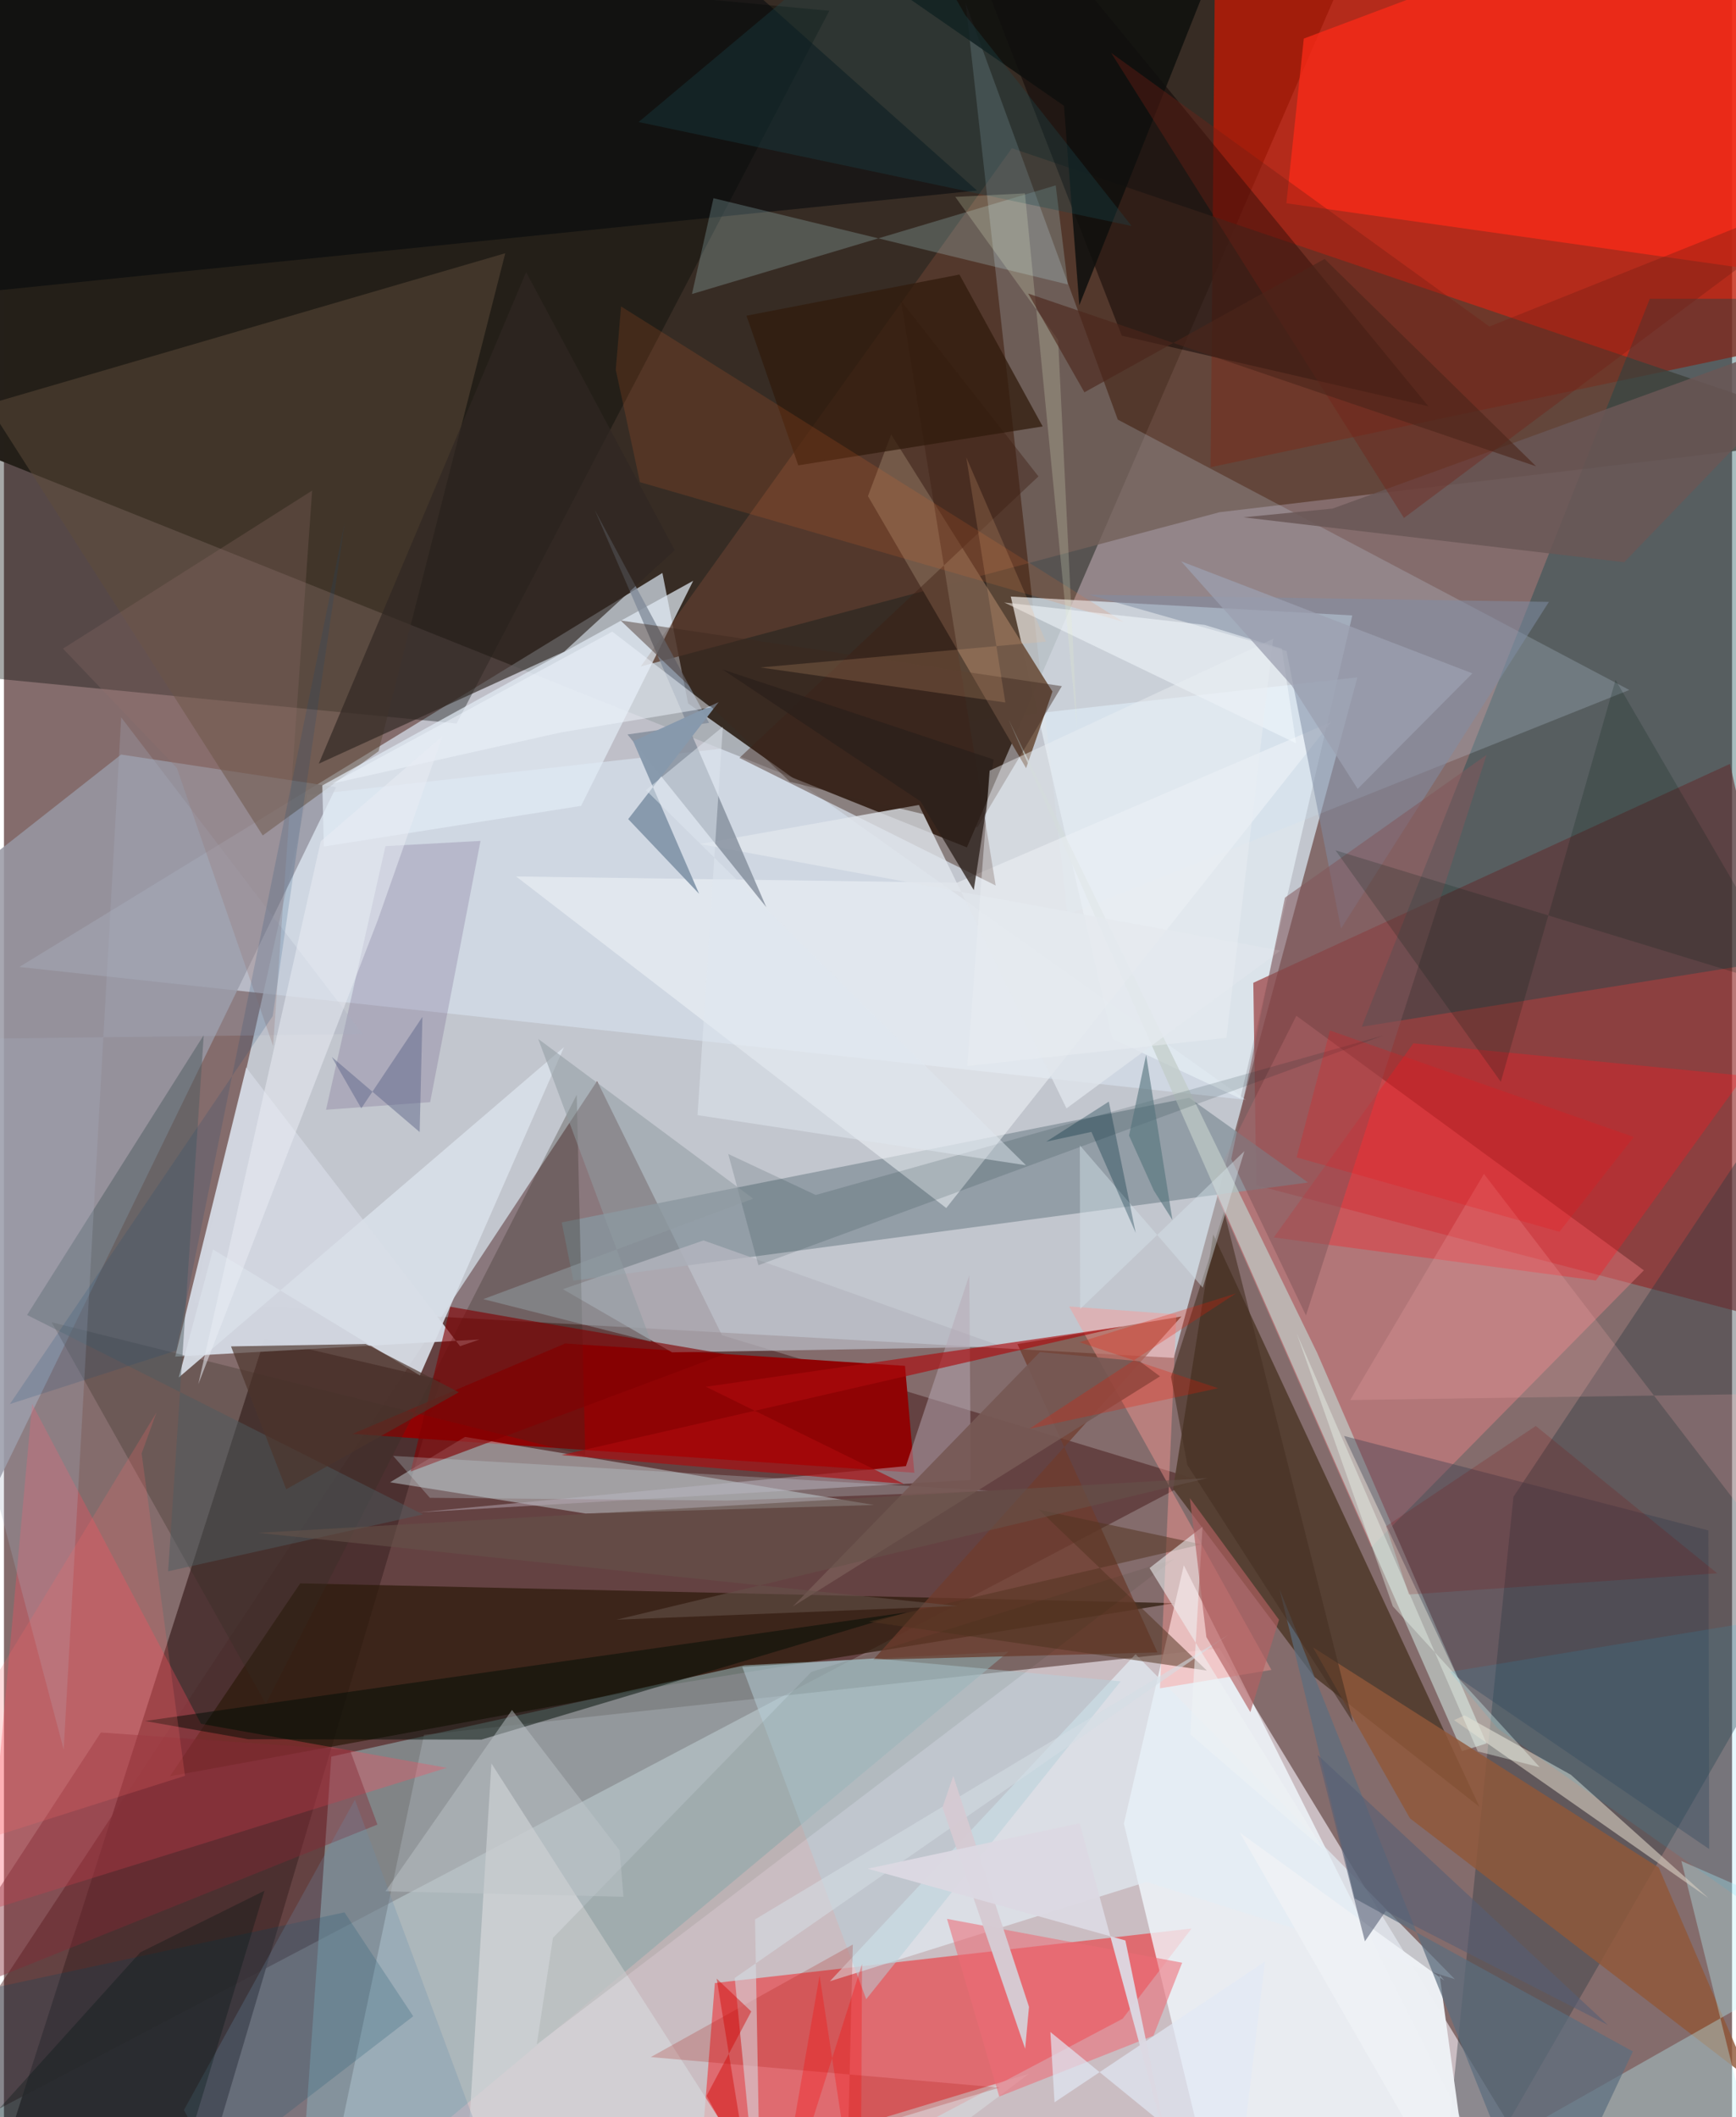 <svg xmlns="http://www.w3.org/2000/svg" width="228" height="278" viewBox="0 0 836 1024"><path fill="#846c6c" d="M0 0h836v1024H0z"/><path fill="#c8cfd8" fill-opacity=".902" d="M146.888 384.57l507.878-56.962-88.85 329.163-473.997-26.567z"/><path fill="#372d25" fill-opacity=".996" d="M669.966-62H-16.438L-62 198.708l527.83 211.137z"/><path fill="#e6dde4" fill-opacity=".718" d="M587.958 797.222L763.762 1086H151.146L203.2 839.078z"/><path fill="#c11904" fill-opacity=".776" d="M881.354-62L898 159.647 583.722 225.97 586.255-62z"/><path fill="#340000" fill-opacity=".392" d="M576.284 715.355L-62 1051.311l348.948-528.459 60.41 122.94z"/><path fill="#d4dde9" fill-opacity=".737" d="M7.449 467.687l593.354 64.274-269.839-191.73-12.43-63.111z"/><path fill="#e4edf4" fill-opacity=".741" d="M536.194 502.445L487.071 288.53l165.217 9.134-54.175 233.68z"/><path fill="#f12227" fill-opacity=".525" d="M333.787 1086l10.135-126.87 230.642-26.39-33.376 43.642z"/><path fill="#902625" fill-opacity=".624" d="M834.991 369.476L898 649.843l-292.161-76.57-1.438-97.936z"/><path fill="#5b3c2f" fill-opacity=".784" d="M308.038 322.36L487.594 71.695 898 210.924l-309.949 36.823z"/><path fill="#492e2e" fill-opacity=".89" d="M211.213 667.469L91.73 1070.054-14.177 1086 126.07 647.55z"/><path fill="#000703" fill-opacity=".349" d="M-62 322.564l16.596-358.657L399.266 5.22 218.974 349.93z"/><path fill="#f2f9fe" fill-opacity=".773" d="M735.684 1086L570.787 757.063 541.79 881.995 591.07 1086z"/><path fill="#543e31" fill-opacity=".953" d="M633.82 810.958l79.992 62.952-128.798-276.843-19.42 123.025z"/><path fill="#8f0304" fill-opacity=".992" d="M271.485 649.81l164.418 10.813 4.508 51.69-271.807-18.793z"/><path fill="#d1d5df" fill-opacity=".984" d="M220.64 651.105L117.207 516.334 82.835 656.142l147.23-8.273z"/><path fill="#9898a3" fill-opacity=".851" d="M160.69 380.7L-62 838.356l30.846-404.33L56.69 364.95z"/><path fill="#2e1b0c" fill-opacity=".733" d="M324.468 814.465L80.28 859.12l63.05-93.304 422.935 9.582z"/><path fill="#97b4b7" fill-opacity=".58" d="M141.866 1086l344.04-287.106-127.55 6.52-199.99 44.183z"/><path fill="#0b454c" fill-opacity=".361" d="M898 144.506l-44.662 320.67-196.476 31.436 139.35-352.1z"/><path fill="#e0f8fc" fill-opacity=".396" d="M420.942 727.905l-139.652 4.143-94.5-15.112 36.25-21.948z"/><path fill="#ff868b" fill-opacity=".373" d="M625.224 491.302l168.113 123.116-131.83 133.861-77.25-175.586z"/><path fill="#2d3940" fill-opacity=".392" d="M730.243 723.946L693.373 1086l146.61-254.33L898 471.78z"/><path fill="#fc2a17" fill-opacity=".741" d="M628.829 18.662L843.524-62l6.602 192.866-229.732-32.548z"/><path fill="#cae1f3" fill-opacity=".22" d="M538.836 202.947L465.212 1.502l49.24 440.957 271.843-108.743z"/><path fill="#87959e" fill-opacity=".812" d="M630.865 571.93l-57.528-40.975-303.5 60.277 5.622 28.19z"/><path fill="#703b2c" fill-opacity=".729" d="M558.026 799.245l-137.435 3.502 149.031-166.012-79.335 13.322z"/><path fill="#5e4d3b" fill-opacity=".502" d="M-7.896 195.576l250.412-73.088-61.286 240.85-56.04 40.733z"/><path fill="#ff495d" fill-opacity=".314" d="M95.31 833.731l-81.676-154.71-22.38 245.36 222.968-69.356z"/><path fill="#0a0000" fill-opacity=".471" d="M689.092 196.506L476.963-62h-23.36l87.176 224.355z"/><path fill="#735a49" fill-opacity=".992" d="M507.227 334.483l-78.024-124.354-11.23 29.817 76.511 131.594z"/><path fill="#e2ebf5" fill-opacity=".714" d="M154.008 379.891l.746 29.541 124.453-19.663 54.233-108.86z"/><path fill="#c1ccc7" fill-opacity=".706" d="M635.312 654.388L486.03 348.044l219.33 498.917 11.884-3.717z"/><path fill="#f1f5fa" fill-opacity=".525" d="M642.18 349.135L455.862 584.282 247.778 423.92l213.26 3.014z"/><path fill="#e3edf4" fill-opacity=".686" d="M547.437 800.084L701.92 957.28l-149.182-47.06-153.165 48.035z"/><path fill="#ff151d" fill-opacity=".318" d="M841.831 520.305l-71.724 99.019-155.817-20.819 67.539-93.893z"/><path fill="#905839" fill-opacity=".812" d="M633.265 796.758l46.919 82.717 164.445 126.22-44.101-102.432z"/><path fill="#00070b" fill-opacity=".514" d="M-57.497-54.013L-62 146.458l532.73-54.297L356.567-9.69z"/><path fill="#b9f3fb" fill-opacity=".353" d="M723.906 1036.472L898 937.892l-86.508-37.778 34.143 137.727z"/><path fill="#b6b8c1" fill-opacity=".757" d="M338.427 599.957l-68.033 23.58 52.822 30.557 159.839-2.741z"/><path fill="#d4d6d9" fill-opacity=".733" d="M385.238 1086l-149.42-233.092L221.52 1086l274.39-83.021z"/><path fill="#d6cdc0" fill-opacity=".616" d="M758.062 858.408l66.564 59.671-123.108-86.122 5.072-2.3z"/><path fill="#3c1f11" fill-opacity=".416" d="M479.76 428.287l-45.774-282.788 66.47 84.919-144.65 136.148z"/><path fill="#c5f8fa" fill-opacity=".212" d="M332.838 142.21l10.414-46.346 171.42 41.737-5.86-47.941z"/><path fill="#342c24" fill-opacity=".298" d="M126.708 824.047L277.094 529.5l4.138 174.403-258.146-64.37z"/><path fill="#d8dfe7" fill-opacity=".91" d="M270.924 506.479L84.546 666.267l16.592-61.937 100.103 60.94z"/><path fill="#e0e6ec" fill-opacity=".788" d="M514.023 536.103l103.453-76.316-280.732-51.575 105.891-18.886z"/><path fill="#808ea4" fill-opacity=".525" d="M747.399 291.106l-222.275-3.434 95.352 27.193 26.346 134.228z"/><path fill="#7f8a98" fill-opacity=".765" d="M285.839 246.709l55.27 102.894-39.454 5.629 67.148 83.55z"/><path fill="#b6a7b3" fill-opacity=".502" d="M466.982 616.85l-30.638 92.27-236.106 22.373 267.531-15.724z"/><path fill="#343b4d" fill-opacity=".369" d="M648.289 694.514l54.927 116.757 121.718 83.053-.367-154.099z"/><path fill="#000e05" fill-opacity=".494" d="M68.226 832.39l49.947 8.82 112.789.187 205.94-61.596z"/><path fill="#302723" fill-opacity=".671" d="M252.602 131.605l-100.301 237.76 118.694-54.161 53.51-49.076z"/><path fill="#4d5c61" fill-opacity=".482" d="M79.427 759.981L96.652 500.64l-85.47 135.373 191.463 96.456z"/><path fill="#493169" fill-opacity=".18" d="M206.186 533.068L230.55 406.71l-45.99 2.526-28.748 127.507z"/><path fill="#301a0c" fill-opacity=".733" d="M502.498 206.254L384.262 225.07l-25.047-72.378 103.023-19.902z"/><path fill="#fc9994" fill-opacity=".427" d="M515.293 631.882l97.867 175.792-53.922 8.912 7.946-180.847z"/><path fill="#00445d" fill-opacity=".231" d="M-62 973.724L54.348 1086l143.638-110.814-33.25-50.26z"/><path fill="#edf0f4" fill-opacity=".984" d="M696.855 957.997l-2.355-2.792L712.534 1086 597.816 886.298z"/><path fill="#533521" fill-opacity=".525" d="M500.694 730.185l81.24 77.808-163.522-23.694 160.947-37.345z"/><path fill="#810003" fill-opacity=".627" d="M196.747 711.737l19.165-79.709 36.258 6.345 96.55 16.52z"/><path fill="#5b6d7e" fill-opacity=".698" d="M653.434 918.18l134.588 74.04-44.17 93.78L617.07 768.613z"/><path fill="#ee6c77" fill-opacity=".569" d="M569.984 949.298L556.09 984.6l-74.6 29.42-25.27-85.92z"/><path fill="#82565a" fill-opacity=".533" d="M717.246 365.097l-87.37 271.126-36.164-75.591 25.989-126.476z"/><path fill="#695756" fill-opacity=".855" d="M642.771 245.98L898 153.276l-114.171 118.65-184.2-21.716z"/><path fill="#f76e2d" fill-opacity=".149" d="M298.538 148.214l242.99 152.584-233.854-67.584-11.704-54.384z"/><path fill="#ad0a0d" fill-opacity=".639" d="M339.572 670.727l95.81 47.015-165.753-13.957 271.655-62.233z"/><path fill="#041e10" fill-opacity=".196" d="M867.303 479.51L644.18 411.281l79.955 111.961L779.63 328.87z"/><path fill="#b6d0da" fill-opacity=".506" d="M540.207 813.199L417.143 966.933l-59.964-160.697 63.69-4.124z"/><path fill="#8799ac" fill-opacity=".98" d="M336.282 432.286L302 396.173l43.75-56.573-41.356 18.916z"/><path fill="#0f100d" fill-opacity=".851" d="M579.198-.727L393.372-31.558 512.804 51.17l7.425 96.44z"/><path fill="#a9aec1" fill-opacity=".271" d="M56.704 346.97L28.906 846.25-62 503.045l235.564-2.92z"/><path fill="#1c4a4f" fill-opacity=".318" d="M433.8-47.248L307.033 59.024l238.485 50.274L465.02 7.238z"/><path fill="#ffb3b1" fill-opacity=".192" d="M878.054 673.807L898 805.038 715.978 567.775l-64.704 109.379z"/><path fill="#a50d01" fill-opacity=".208" d="M481.644 1009.708l-168.73-14.766 97.738-54.435-2.247 91.212z"/><path fill="#832835" fill-opacity=".427" d="M167.402 846.42l13.266 36.061L-40.078 971.2l86.97-133.245z"/><path fill="#453023" fill-opacity=".608" d="M590.267 586.006l-25.658 79.965 7.862 42.558 80.189 124.586z"/><path fill="#731f13" fill-opacity=".369" d="M535.637 25.569L718.61 157.922l177.595-71.02-218.93 163.625z"/><path fill="#4d352c" fill-opacity=".671" d="M136.543 720.306l-26.701-69.095 65.19-1.173 45.022 23.34z"/><path fill="#d4dde4" fill-opacity=".561" d="M363.366 928.354L366.198 1086l-12.664-129.324 238.68-165.844z"/><path fill="#06212a" fill-opacity=".141" d="M667.436 500.786l-302.47 111.156-14.583-53.802 42.328 19.828z"/><path fill="#eef5fe" fill-opacity=".494" d="M269.538 354.232L158.685 379l135.618-73.492 47.685 36.656z"/><path fill="#f6fbff" fill-opacity=".51" d="M580.898 302.252l-97.018-10.86 141.207 68.105-6.875-45.775z"/><path fill="#061e00" fill-opacity=".071" d="M566.104 754.08l-175.487 54.55-125.03 128.637-7.822 51.541z"/><path fill="#c5dce2" fill-opacity=".271" d="M476.612 720.986l-126.594 4.794-143.962-1.342-17.77-20.27z"/><path fill="#e1e8f5" fill-opacity=".675" d="M597.111 1056.913l12.9-108.172-101.782 68.08-1.997-34.01z"/><path fill="#d5cad2" fill-opacity=".988" d="M454.043 874.21l39.981 116.68 1.859-20.26-36.646-111.644z"/><path fill="#bec5ca" fill-opacity=".467" d="M245.768 827.06l-61.2 87.697 115.111 2.643-1.83-22.412z"/><path fill="#d7e4ea" fill-opacity=".439" d="M520.485 553.968l59.466 68.835 20.125-66.02-79.446 76.339z"/><path fill="#3d2820" fill-opacity=".435" d="M470.987 400.12l40.788-68.254-213.479-31.77 82.002 78.079z"/><path fill="#95736f" fill-opacity=".251" d="M149.094 237.276l-120.528 76.45 55.08 57.727L130.2 505.897z"/><path fill="#e0e8f0" fill-opacity=".506" d="M335.53 539.352l158.895 24.241L310.56 382.154l37.21-30.643z"/><path fill="#6b8cac" fill-opacity=".259" d="M122.213 1086H249.81l-80.02-215.52-82.743 150.072z"/><path fill="#909ca1" fill-opacity=".541" d="M258.459 502.492l103.99 77.256-130.553 48.596 81.154 20.551z"/><path fill="#f96a6a" fill-opacity=".224" d="M87.578 858.9L66.601 702.985l7.177-19.789L-62 906.35z"/><path fill="#021613" fill-opacity=".314" d="M65.957 944.295l60.076-29.82-38.693 127.904L-62 1086z"/><path fill="#fbc08c" fill-opacity=".176" d="M365.903 322.83l118.538 16.942-18.896-118.55 38.53 89.111z"/><path fill="#765954" fill-opacity=".914" d="M549.44 658.4l-48.275-4.435-119.56 123.067 177.653-111.347z"/><path fill="#2b201a" fill-opacity=".773" d="M347.604 323.783l131.161 43.55-9.59 63.165-25.797-42.928z"/><path fill="#53727b" fill-opacity=".604" d="M544.288 549.241l11.976 26.576 8.999 14.226-12.72-79.835z"/><path fill="#eef2f4" fill-opacity=".557" d="M554.204 758.406l25.635-19.984-5.899 100.444 64.197 55.478z"/><path fill="#dcd9e2" fill-opacity=".949" d="M542.514 938.53l-124.64-34.699 102.531-22.024 43.594 160.998z"/><path fill="#eaeef3" fill-opacity=".467" d="M591.402 501.96l-125.345 13.61 10.785-142.828 137.179-63.75z"/><path fill="#e9ecf4" fill-opacity=".533" d="M153.27 406.863l58.905-50.819-31.423 89.232-86.741 224.25z"/><path fill="#e8f0cb" fill-opacity=".216" d="M460.221 95.226l49.749 69.112 9.176 187.806-25.223-258.617z"/><path fill="#5d6688" fill-opacity=".478" d="M202.438 491.829l-1.332 55.709-42.525-36.331 14.286 24.856z"/><path fill="#fe0101" fill-opacity=".278" d="M414.379 1086l-19.797-130.519L371.914 1086l43.2-136.064z"/><path fill="#f1fff5" fill-opacity=".369" d="M712.982 847.085l-87.567-202.14 46.48 131.968 71.09 77.83z"/><path fill="#002c3b" fill-opacity=".325" d="M504.21 552.175l21.88-4.708 21.429 48.852-13.012-63.503z"/><path fill="#830400" fill-opacity=".173" d="M741.032 689.68l87.815 71.279-149.154 10.246-11.113-32.975z"/><path fill="#ef1219" fill-opacity=".231" d="M625.358 559.788l16.112-61.384 146.993 51.524-35.96 45.84z"/><path fill="#565f74" fill-opacity=".576" d="M635.49 848.762l140.424 130.622-107.412-55.098-10.114 14.657z"/><path fill="#d00300" fill-opacity=".431" d="M359.89 1049.942l-15.1-92.945 16.735 15.888-21.626 40.818z"/><path fill="#e81900" fill-opacity=".263" d="M520.28 649.178l75.68-23.564-99.888 65.447 91.324-19.63z"/><path fill="#4c261a" fill-opacity=".624" d="M638.88 125.238l-116.182 64.506-27.213-47.768 245.722 83.563z"/><path fill="#b36061" fill-opacity=".647" d="M602.97 828.084l-21.276-36.305-7.985-67.187 43.122 58.832z"/><path fill="#9ca0b0" fill-opacity=".737" d="M654.886 381.57l-31.905-50.016-53.493-60.058 140.893 54.183z"/><path fill="#66524a" fill-opacity=".576" d="M296.337 783.39l164.879-6.622-338.246-35.384 459.248-26.482z"/><path fill="#0cbff8" fill-opacity=".106" d="M699.537 808.612L898 775.982v183.343l-175.415-123.4z"/><path fill="#134975" fill-opacity=".173" d="M83.312 653.223l81.497-400.183-34.802 238.437L2.859 679.093z"/></svg>